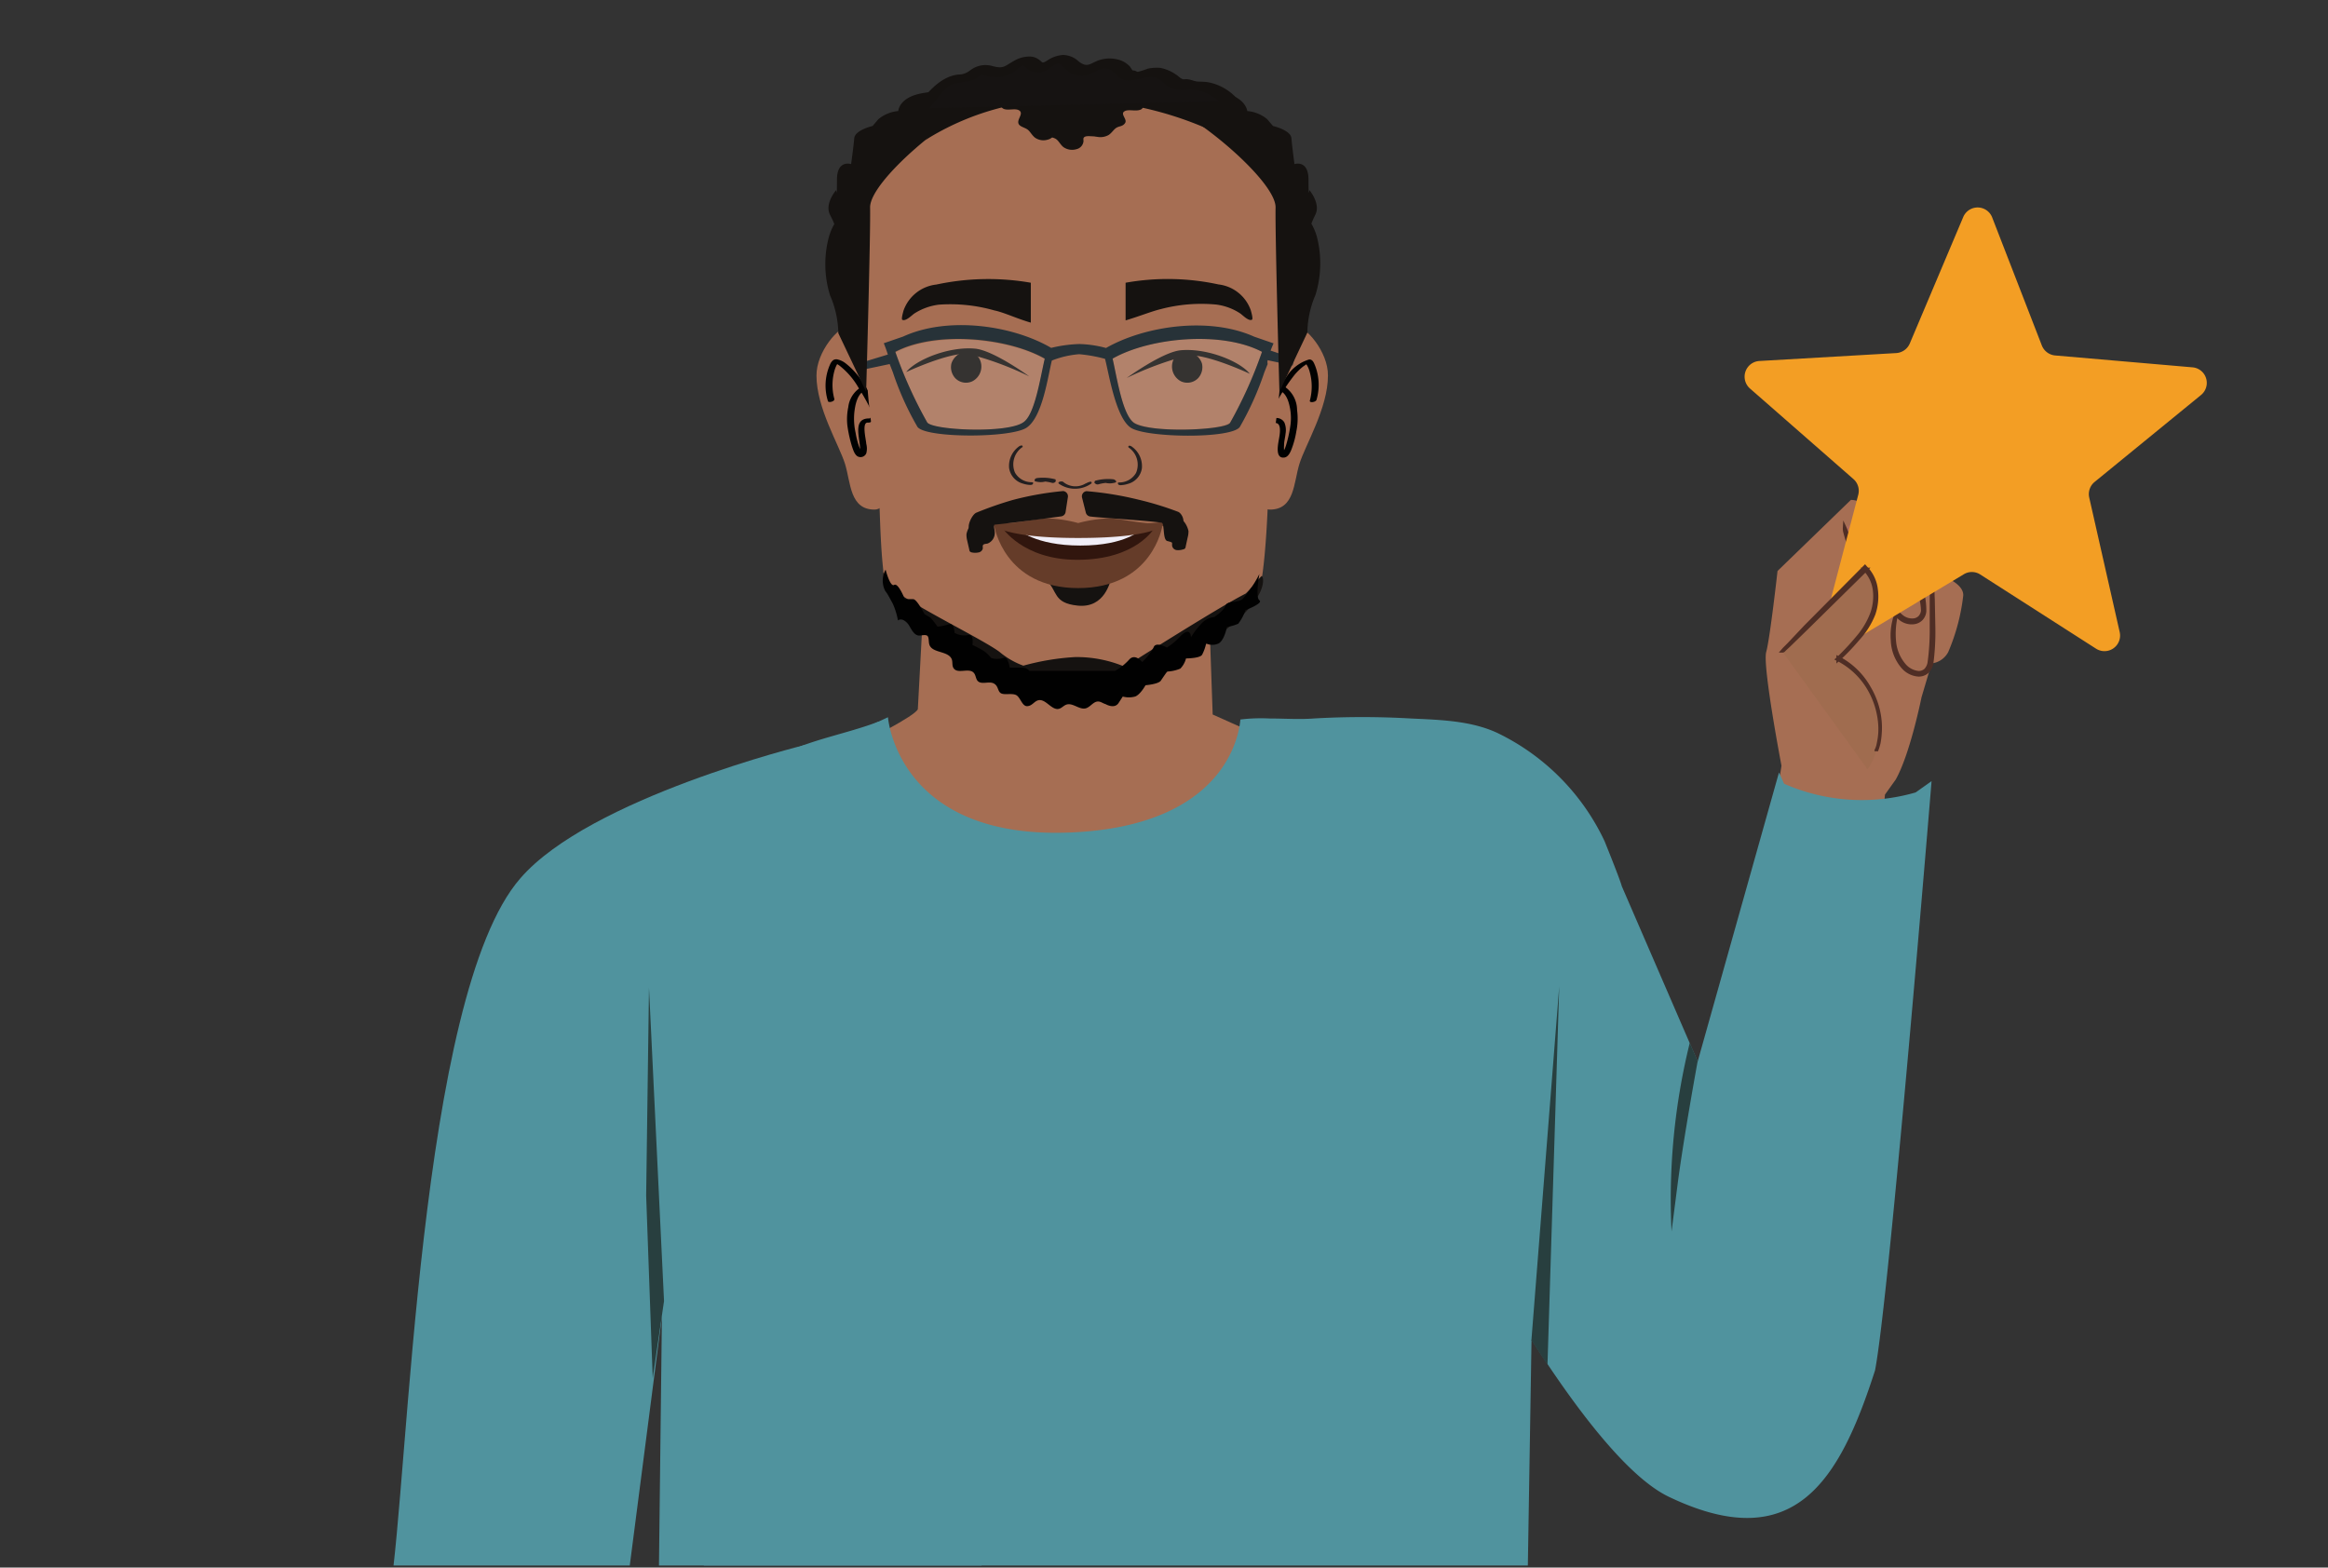<svg id="Layer_1" data-name="Layer 1" xmlns="http://www.w3.org/2000/svg" xmlns:xlink="http://www.w3.org/1999/xlink" viewBox="0 0 205.83 138.61"><rect x="0" y="0" width="205.83" height="138.61" fill="#333333" stroke="none"/><defs><style>.cls-1{fill:none;}.cls-2{fill:#a66e53;}.cls-3{fill:#af6c5d;}.cls-4{fill:#4f2e25;stroke:#4f2e25;stroke-miterlimit:10;stroke-width:0.31px;}.cls-17,.cls-5{fill:#fff;}.cls-6{fill:#f39e24;}.cls-7{fill:#a06c4f;}.cls-8{clip-path:url(#clip-path);}.cls-9{fill:#50939e;}.cls-10{fill:#283f3f;}.cls-11{fill:#010101;}.cls-12{fill:#231f20;}.cls-13{fill:#151210;}.cls-14{fill:#653c29;}.cls-15{fill:#31160e;}.cls-16{fill:#f1eef7;}.cls-17{opacity:0.14;}.cls-18{fill:#273238;}.cls-19{fill:#161312;}</style><clipPath id="clip-path"><rect class="cls-1" x="-23.51" y="-2.81" width="246.86" height="141.24"/></clipPath></defs><path class="cls-2" d="M156.42,74.71l1.09-7s-1.69-8.83-1.35-10.06,1-7.16,1-7.16l6.49-6.29a2.14,2.14,0,0,1,1.94,1.4s2.75-.06,3.22,1.87a1.57,1.57,0,0,1,2.08.78,1.65,1.65,0,0,1,.14.65,7.4,7.4,0,0,1,0,1.76c.38.12,2.61.83,2.55,2a17.76,17.76,0,0,1-1.33,5,1.9,1.9,0,0,1-1.47,1h0l-.89,3s-1,5-2.28,7.27l-.95,1.33L166,77.16A17.37,17.37,0,0,1,156.42,74.71Z"/><path class="cls-3" d="M167,50a12.11,12.11,0,0,0-1.54-4.6l-2.4,1.28a14.68,14.68,0,0,0,.77,2.35,3,3,0,0,0,1.79,2,1.08,1.08,0,0,0,1.36-.41A1.35,1.35,0,0,0,167,50Z"/><path class="cls-4" d="M163.09,46.64a1.35,1.35,0,0,0,.06.49,11.4,11.4,0,0,0,.41,1.25l.3.88a3.35,3.35,0,0,0,.52.92,2.68,2.68,0,0,0,.9.77,1.54,1.54,0,0,0,1.26.13.86.86,0,0,0,.51-.46,1.38,1.38,0,0,0,.06-.64,7.44,7.44,0,0,0-.18-1.15,11,11,0,0,0-.62-1.86c-.22-.51-.43-.87-.57-1.19a3.54,3.54,0,0,0-.26-.41,1.79,1.79,0,0,0,.19.45c.12.28.32.69.52,1.2a13.15,13.15,0,0,1,.56,1.85,8.41,8.41,0,0,1,.17,1.12,1.07,1.07,0,0,1,0,.56.61.61,0,0,1-.4.35,1.39,1.39,0,0,1-1.11-.12,2.53,2.53,0,0,1-.85-.71,3.61,3.61,0,0,1-.51-.87c-.12-.3-.21-.6-.32-.88-.21-.51-.37-.92-.46-1.22A4.11,4.11,0,0,0,163.09,46.64Z"/><path class="cls-4" d="M166.48,51a.28.28,0,0,0,0,.13,2.54,2.54,0,0,0,0,.39,3.45,3.45,0,0,0,.28,1.41A4.39,4.39,0,0,0,168,54.68a1.58,1.58,0,0,0,1.23.36,1.09,1.09,0,0,0,.64-.32,1.1,1.1,0,0,0,.29-.67,6.21,6.21,0,0,0-.13-1.36c-.07-.43-.15-.88-.24-1.23-.18-.77-.34-1.46-.47-2.06s-.24-1.07-.29-1.4a4.7,4.7,0,0,0-.12-.51,3.15,3.15,0,0,0,0,.53,10.57,10.57,0,0,0,.24,1.41c.11.6.27,1.3.43,2.07.08.39.16.8.23,1.22A5.76,5.76,0,0,1,170,54a1,1,0,0,1-.24.56.88.88,0,0,1-.52.27,1.46,1.46,0,0,1-1.1-.32,4.56,4.56,0,0,1-1.26-1.63,4.22,4.22,0,0,1-.32-1.36C166.52,51.37,166.5,51.19,166.48,51Z"/><path class="cls-4" d="M167.66,54.35a1,1,0,0,0-.07.15,2.44,2.44,0,0,0-.13.44,5.19,5.19,0,0,0-.13,1.71,3.78,3.78,0,0,0,.92,2.33,2,2,0,0,0,1.36.69,1.13,1.13,0,0,0,.79-.28,1.62,1.62,0,0,0,.39-.77,21.4,21.4,0,0,0,.17-3.1L170.91,53a14.05,14.05,0,0,1,0-1.69,4.42,4.42,0,0,0,0-.63v.16c0,.11,0,.26-.05.46a16.72,16.72,0,0,0-.09,1.71c0,.72,0,1.57,0,2.51a20.87,20.87,0,0,1-.19,3.06,1.24,1.24,0,0,1-.32.67.88.88,0,0,1-.66.23,1.9,1.9,0,0,1-1.2-.62,3.74,3.74,0,0,1-.92-2.22A7.07,7.07,0,0,1,167.66,54.35Z"/><path class="cls-5" d="M159.29,56.08a1.11,1.11,0,0,0,.18,1.36,2.68,2.68,0,0,0,.89.56l.41.18a1.3,1.3,0,0,1-.43-.11,2.18,2.18,0,0,1-.89-.56,1.24,1.24,0,0,1-.32-1,.66.66,0,0,1,.12-.3A.08.08,0,0,1,159.29,56.08Z"/><path class="cls-6" d="M173.58,19.19l-4.73,11.19a1.4,1.4,0,0,1-1.2.84l-12.1.7a1.39,1.39,0,0,0-.83,2.43l9.14,8a1.38,1.38,0,0,1,.44,1.39l-3.09,11.76a1.38,1.38,0,0,0,2,1.54l10.4-6.25a1.37,1.37,0,0,1,1.46,0l10.24,6.56a1.38,1.38,0,0,0,2.1-1.47L184.72,44a1.39,1.39,0,0,1,.48-1.39l9.4-7.68a1.38,1.38,0,0,0-.76-2.45L181.7,31.43a1.4,1.4,0,0,1-1.17-.88l-4.39-11.32A1.38,1.38,0,0,0,173.58,19.19Z"/><path class="cls-7" d="M157.55,57.56l7.32-7.24a4,4,0,0,1,.54,4.35,11.77,11.77,0,0,1-2.88,3.62c2.86,1.42,5.05,6.08,2.59,9.74"/><path class="cls-4" d="M165.88,66.42a.37.37,0,0,1,.06-.17,2.23,2.23,0,0,0,.15-.52,6.46,6.46,0,0,0,.12-2,7,7,0,0,0-.94-2.89,6.61,6.61,0,0,0-2.75-2.67v.15a19.64,19.64,0,0,0,1.73-1.8,7.15,7.15,0,0,0,1.41-2.23,4.74,4.74,0,0,0,.21-2.21,3.25,3.25,0,0,0-.92-1.89l-.06-.07-.06.06-5.19,5.23L158.14,57l-.4.4-.13.15s.07,0,.16-.12l.42-.39,1.53-1.49L165,50.35h-.13a3.2,3.2,0,0,1,.86,1.74,4.53,4.53,0,0,1-.21,2.13,7.09,7.09,0,0,1-1.31,2.19,21.7,21.7,0,0,1-1.67,1.79l-.09.08.12.06a6.7,6.7,0,0,1,2.69,2.59,7.27,7.27,0,0,1,.93,2.83,6.39,6.39,0,0,1-.08,1.95C166,66.17,165.88,66.41,165.88,66.42Z"/><g class="cls-8"><path class="cls-2" d="M81.89,48.91l-.74,13.8c-.49,1.17-15.77,8.19-15.77,8.19l34.74,11.95L124.49,70.9l-17.27-7.72-.47-13.4"/><path class="cls-9" d="M71.14,65.88S52.14,70.54,46,77.67C37,88,36.13,130.8,34.48,140.79s3,50.39,3,50.39,11.08,2.06,14.5-.45l3.29-49.13,5.27-40.76Z"/><g id="freepik--Character--inject-1209"><path class="cls-9" d="M69.6,67.58l8.91-4.16s.81,10.73,15.91,10.2c14.94-.53,15.21-9.91,15.25-10a15.11,15.11,0,0,1,2.56-.09c1.31,0,2.62.1,3.93,0a74.26,74.26,0,0,1,8.57,0c2.52.12,5.26.18,7.6,1.25a20.14,20.14,0,0,1,9.53,9.58c.2.49,1.4,3.47,1.53,4l6.71,15.5,7.19-25.56.45,1a17.09,17.09,0,0,0,11.63.77l1.41-1s-3.73,45.61-5,52.11c-3.13,9.72-7.1,16.5-18.23,11.17-3.62-1.73-8.17-7.68-12.14-13.9l-.42,25.8s2.38,30.2,3.65,40.11c.19,1.57-19.4,6.5-20.59,6.7-9.36,1.6-29,1.73-38.47.41-1.36-.19-21.83-1.78-21.83-9.34,0-.54.84-71.33.84-71.33Z"/></g><path class="cls-9" d="M80.58,178c-2-.81-3.84-1.77-5.73-2.72s-3.86-1.79-5.74-2.79a51,51,0,0,1-6.42-4.06c.74-7.68,1.46-13.8,1.46-13.8L56.52,90.25c.09-5.87.31-11.76.25-17.63,0-.54,5.47-2.76,6.19-3.1,2.32-1.12,4.66-2.18,7-3.2s5.17-1.55,7.58-2.46c1.08-.41.27,1.24.79,2.26.25.48,1.26,1.18,1.26,1.73l5.73,48.42c.17,4,1.45,21.11,1.45,21.15-.07,1.66,1.42,25.73.84,31.53a55.13,55.13,0,0,1-2.49,10.46A20.55,20.55,0,0,1,80.58,178Z"/><polygon class="cls-10" points="135.4 118.5 137.86 87.21 136.82 120.69 135.4 118.5"/><polygon class="cls-10" points="58.71 115.04 57.38 87.33 57.13 105.72 57.71 121.86 58.71 115.04"/><path class="cls-2" d="M78.44,32.76s-2-3.93-3.41-3.93c-.84,0-2.86,2.25-2.84,4.39,0,2.86,2,6.12,2.52,7.79s.41,4.07,2.64,4.05c.88,0,2-1.85,2-1.85S78.9,35.36,78.44,32.76Z"/><path class="cls-11" d="M77.85,36.63a19.73,19.73,0,0,0-1.78-3.13,6.49,6.49,0,0,0-1.3-1.37,1.79,1.79,0,0,0-.69-.34.51.51,0,0,0-.42.06,1,1,0,0,0-.28.4,4.58,4.58,0,0,0-.19,3.18c0,.23.63.08.58-.15a4.71,4.71,0,0,1,0-2.47,2.59,2.59,0,0,1,.24-.6,1,1,0,0,1,.1-.17s.07-.09,0,0l-.35.12h0s-.07,0,0,0l.08,0h0l.11,0a2.26,2.26,0,0,1,.26.16,6.69,6.69,0,0,1,1.67,1.92,21.23,21.23,0,0,1,1.35,2.48c.11.22.68,0,.58-.16Z"/><path class="cls-11" d="M76.92,37c-1.73-.06-.74,2-.89,3,0,0,0,.1,0,.12s0,0,0,0a2.34,2.34,0,0,1,.26,0s-.22-.34-.23-.37a6.67,6.67,0,0,1-.41-1.47,5.72,5.72,0,0,1-.12-1.75c.07-.66.23-1.66.92-2,.37-.16,0-.46-.25-.33A2.35,2.35,0,0,0,75,36a5.18,5.18,0,0,0-.08,1.62,11.49,11.49,0,0,0,.4,1.83c.1.29.22.73.5.9a.55.55,0,0,0,.77-.26,1.63,1.63,0,0,0,0-.85c0-.29-.42-1.89.12-1.87.13,0,.32,0,.38-.18a.18.18,0,0,0-.18-.24Z"/><path class="cls-2" d="M111.16,32.76s2-3.93,3.41-3.93c.84,0,2.87,2.25,2.84,4.39,0,2.86-2,6.12-2.52,7.79s-.41,4.07-2.64,4.05c-.88,0-2-1.85-2-1.85S110.7,35.36,111.16,32.76Z"/><path class="cls-11" d="M112.31,36.73a16.33,16.33,0,0,1,2.17-3.61,5.23,5.23,0,0,1,.72-.7l.29-.2c.05,0-.06,0,0,0l0,0,.1-.05c.06,0-.08,0,0,0h0c.06,0,.08,0,0,0h0l-.16-.06a2.2,2.2,0,0,1,.38.82,4.78,4.78,0,0,1,0,2.49c-.06.23.53.15.59-.07a4.68,4.68,0,0,0-.12-3c-.11-.26-.22-.6-.55-.56a3.6,3.6,0,0,0-2,1.55,17.4,17.4,0,0,0-2,3.36c-.13.27.45.23.54,0Z"/><path class="cls-11" d="M112.76,37.4c.64,0,.35,1.22.29,1.58s-.29,1.53.44,1.48c.35,0,.55-.37.67-.66a7.73,7.73,0,0,0,.45-1.63,5.64,5.64,0,0,0,.07-1.92,2.5,2.5,0,0,0-1.19-2.12c-.26-.11-.67.26-.33.41.62.27.82,1.09.92,1.7a4.7,4.7,0,0,1,0,1.45,11,11,0,0,1-.38,1.7,2.83,2.83,0,0,1-.23.54s-.09.09-.09.12l.07,0c.44.13.14,0,.14,0s-.06-.18-.06-.26a3,3,0,0,1,0-.43c0-.34.1-.67.13-1a1.77,1.77,0,0,0-.1-1,.8.8,0,0,0-.82-.39c-.34,0-.44.46,0,.44Z"/><path class="cls-2" d="M113.12,34.64c-.29,3.12-.89,6-1,9.29s-.41,7.54-.92,8.75c-.26.62-1.07,1.18-1.55,1.64a32.36,32.36,0,0,1-9.38,6.51c-1.49.61-5.35.61-5.35.61s-3.85,0-5.34-.61a32.82,32.82,0,0,1-5.83-3.67c-1.82-1.25-4.07-2.79-5.26-4.69a4.81,4.81,0,0,1-.39-2c-.24-2.16-.28-4.34-.37-6.51-.14-3.27-.75-6.17-1-9.29S76,18.56,77,16.07,88.79,6.93,94.89,6.93c4.29,0,10.94,3.28,14.85,6.1a9.32,9.32,0,0,1,3.09,3C113.76,18.56,113.4,31.52,113.12,34.64Z"/><path class="cls-12" d="M96,42.74a1.71,1.71,0,0,1-2-.13c-.12-.1-.55,0-.38.16a2.5,2.5,0,0,0,2.85,0c.07-.06.06-.13,0-.17s-.38.09-.46.15"/><path class="cls-12" d="M93.34,42.39a4.33,4.33,0,0,0-1.64-.12.32.32,0,0,0-.22.13c0,.05,0,.12,0,.14a1.59,1.59,0,0,0,.89.05.32.32,0,0,0,.25-.17c0-.08-.07-.12-.14-.1a1.35,1.35,0,0,1-.72,0c-.07.09-.13.18-.2.26a3.83,3.83,0,0,1,1.47.12.32.32,0,0,0,.28-.09s.09-.15,0-.18"/><path class="cls-12" d="M96.79,42.52a4.32,4.32,0,0,1,1.64-.14.34.34,0,0,1,.22.13.08.08,0,0,1,0,.14,1.59,1.59,0,0,1-.89.05.29.29,0,0,1-.25-.16c0-.09.07-.12.14-.11a1.26,1.26,0,0,0,.72,0l.2.27a3.84,3.84,0,0,0-1.47.13.3.3,0,0,1-.28-.09c-.05,0-.1-.14,0-.17"/><path class="cls-12" d="M91.18,42.64a1.7,1.7,0,0,1-1.44-.85,1.85,1.85,0,0,1,.65-2.25c.07,0,0-.12,0-.14a.38.38,0,0,0-.29.07,2.13,2.13,0,0,0-.88,1.91,1.68,1.68,0,0,0,1.25,1.39,2.36,2.36,0,0,0,.59.11c.09,0,.23,0,.27-.11s0-.12-.11-.13"/><path class="cls-12" d="M99,42.66a1.71,1.71,0,0,0,1.44-.84,1.84,1.84,0,0,0-.65-2.25c-.07-.06,0-.13,0-.15a.34.34,0,0,1,.29.08,2.11,2.11,0,0,1,.88,1.91,1.68,1.68,0,0,1-1.25,1.38,2.36,2.36,0,0,1-.6.11c-.08,0-.22,0-.26-.11s0-.12.11-.13"/><path class="cls-13" d="M86.09,31.21a1.44,1.44,0,0,0-1.55.28,1.51,1.51,0,0,0-.42.65,1.44,1.44,0,0,0,.34,1.3,1.32,1.32,0,0,0,1.52.27A1.47,1.47,0,0,0,86.71,32a1.34,1.34,0,0,0-.62-.79"/><path class="cls-13" d="M104.3,31.21a1.46,1.46,0,0,1,1.55.28,1.51,1.51,0,0,1,.42.65,1.44,1.44,0,0,1-.34,1.3,1.33,1.33,0,0,1-1.53.27,1.48,1.48,0,0,1-.72-1.71,1.34,1.34,0,0,1,.62-.79"/><path class="cls-13" d="M99.62,33.42s3.16-2.3,4.78-2.45c2.35-.21,5.26,1,6.1,2.08,0,0-3.85-1.81-5.51-1.61A28.5,28.5,0,0,0,99.62,33.42Z"/><path class="cls-13" d="M91,33.28s-3.16-2.3-4.78-2.45c-2.35-.22-5.26,1-6.1,2.07,0,0,3.85-1.8,5.51-1.6A27.8,27.8,0,0,1,91,33.28Z"/><path class="cls-13" d="M91.14,25c0,.56,0,1.13,0,1.69s0,1.41,0,1.84c-1.27-.37-2.41-.92-3.22-1.08A14.18,14.18,0,0,0,83,26.94a5.2,5.2,0,0,0-2.14.77c-.21.13-.77.73-1.08.57-.12-.06.09-.75.11-.83a3.48,3.48,0,0,1,2.9-2.29A21.91,21.91,0,0,1,91.14,25"/><path class="cls-13" d="M99.52,25c0,.56,0,1.13,0,1.69s0,1.21,0,1.64c1.24-.37,2.32-.81,3.12-1a14,14,0,0,1,4.89-.4,5,5,0,0,1,2.1.77c.21.13.76.73,1.06.57.13-.06-.08-.75-.1-.83a3.45,3.45,0,0,0-2.86-2.29A21.2,21.2,0,0,0,99.52,25"/><path class="cls-13" d="M78.08,50.59a6,6,0,0,0,1.56,2c2.47,1.65,7.3,4,8.73,5.05a6.91,6.91,0,0,0,2.11,1.22,21.64,21.64,0,0,1,4.58-.76,11,11,0,0,1,4.4.86s8.13-5.18,10.65-6.46c.18-.09,1.34-1.53,1.45-1.57s1,2-4.64,5.8c-3.9,2.67-4.92,3.94-8,4.59s-7.43.44-9.33-.45c-2.94-1.37-9.69-6.35-10.74-7.66A5.26,5.26,0,0,1,78.08,50.59Z"/><path class="cls-13" d="M92.51,51.3l5.77-.22c-.13.32-.58,2.72-3,2.47C93.07,53.32,93.54,52.26,92.51,51.3Z"/><path class="cls-14" d="M95.33,46.83c-2.83,0-7.42-.33-7.42-.33S88.76,52,95.33,52s7.43-5.46,7.43-5.46S98.17,46.83,95.33,46.83Z"/><path class="cls-15" d="M95.36,46.83c-1.35,0-6.78-.22-6.78-.22s1.8,2.89,6.67,2.89c5.29,0,6.84-2.85,6.84-2.85Z"/><path class="cls-16" d="M95.42,47C94.07,47,90,46.8,90,46.8s1.48,1.44,5.52,1.44,5.33-1.4,5.33-1.4Z"/><path class="cls-14" d="M103.06,46.1a10,10,0,0,1-1.6.16c-1.11-.09-2.46-.37-3.27-.43a12.1,12.1,0,0,0-2.86.42,12,12,0,0,0-2.85-.42c-.81.06-2.16.34-3.27.43a9.83,9.83,0,0,1-1.6-.16c-.2,0,.19,1.47,7.73,1.47S103.26,46.15,103.06,46.1Z"/><path class="cls-13" d="M94.41,44l-.2,1.3a.46.46,0,0,1-.39.36c-1.32.18-6.35.87-7.54.85h-.09l-.37.33c-.45-.08.08-1.34.51-1.51a31.32,31.32,0,0,1,3.21-1.12A27.28,27.28,0,0,1,94,43.42.47.47,0,0,1,94.41,44Z"/><path class="cls-13" d="M95.67,44,96,45.31a.46.46,0,0,0,.39.36c1.32.17,6.49.4,7.55.78a.14.14,0,0,0,.09,0l.38-.08c.45-.09.14-1-.29-1.13a27.69,27.69,0,0,0-3.47-1.06,29.13,29.13,0,0,0-4.59-.75A.46.46,0,0,0,95.67,44Z"/><path class="cls-17" d="M108.75,37.4a38.55,38.55,0,0,0,2.83-6.29c-3.53-1.86-9.88-1.29-13.21.6.41,1.81.88,5,1.9,5.64,1.46,1,8,.69,8.48,0Z"/><path class="cls-17" d="M82,37.4c.47.64,7,.92,8.48,0,1-.67,1.49-3.83,1.91-5.64-3.33-1.89-9.69-2.46-13.21-.6A38.5,38.5,0,0,0,82,37.4Z"/><path class="cls-18" d="M76.53,32.64l2.13-.45.28.72a25.84,25.84,0,0,0,2.18,4.84c.74,1,8.22,1,9.64.07s1.89-4.55,2.24-5.94a8.36,8.36,0,0,1,2.42-.56,13.07,13.07,0,0,1,2.28.41c.34,1.26.93,5.19,2.28,6.09s8.9,1,9.64-.07a26.53,26.53,0,0,0,2.17-4.84l.29-.72a.78.78,0,0,1,0-.34l2.2.47.17-.61L112.34,31c.08-.21.17-.43.26-.64l-1.71-.59c-4-1.8-9.69-.95-13.1,1a9.85,9.85,0,0,0-2.37-.35,12,12,0,0,0-2.48.34c-3.42-2-9.13-2.82-13.09-1l-1.71.59q.19.46.36,1L76.36,32Zm21.84-.93c3.33-1.89,9.68-2.46,13.21-.6a38.55,38.55,0,0,1-2.83,6.29c-.46.64-7,.92-8.48,0C99.25,36.68,98.78,33.52,98.37,31.71Zm-19.21-.6c3.52-1.86,9.88-1.29,13.21.6-.42,1.81-.89,5-1.91,5.64-1.46,1-8,.69-8.48,0A38.5,38.5,0,0,1,79.16,31.11Z"/><path class="cls-13" d="M113.12,34.64s-.39-14-.34-16.29-7-8.29-10.69-9.59,4.2-.87,6.13-.51,2.06,1.57,2.06,1.57a3.15,3.15,0,0,1,1.76.72l.51.6s1.57.36,1.63,1.08.27,2.29.27,2.29,1.24-.42,1.24,1.38.08.92.08.92,1,1.18.54,2.14-.35.85-.35.85a5,5,0,0,1,.46,1.09,9.42,9.42,0,0,1-.11,5.18,8.76,8.76,0,0,0-.72,3.34Z"/><path class="cls-13" d="M76.58,34.64s.4-14,.35-16.29,7-8.29,10.69-9.59-4.1-.89-6.13-.51-2.07,1.57-2.07,1.57a3.18,3.18,0,0,0-1.76.72l-.51.6s-1.56.36-1.62,1.08-.28,2.29-.28,2.29S74,14.09,74,15.89s-.07.92-.07.92S72.88,18,73.39,19s.35.85.35.85a5.36,5.36,0,0,0-.45,1.09,9.31,9.31,0,0,0,.1,5.18,8.66,8.66,0,0,1,.73,3.34Z"/><path class="cls-13" d="M108.05,8.29S105.55,6.92,104.8,7a1.59,1.59,0,0,0-1.1.63s-.26-1-1.18-.87a6.32,6.32,0,0,0-1.26.24s-.64-.77-1.05-.77-1,.53-1,.53a1,1,0,0,0-1-.53c-.7.12-.87.47-.87.47a1,1,0,0,0-1.1-.48,3.29,3.29,0,0,0-1.19.54s-.73-.85-1.19-.57l-.47.28s-.52-.73-.93-.34a4.56,4.56,0,0,1-.69.57s-.18-.35-.76-.23a1.91,1.91,0,0,0-.81.3,3,3,0,0,0-1-.14c-.46,0-.52.57-.52.57a.77.77,0,0,0-1.12-.43l-.79.43a6.2,6.2,0,0,0-1.57.6c-.52.35-.29,1.45-.29,1.45l-3.12,3.15A23.32,23.32,0,0,1,94.59,8.81a30.92,30.92,0,0,1,13.83,3.36Z"/><path class="cls-13" d="M99.62,8.57a2.87,2.87,0,0,1,1.26.37.42.42,0,0,1-.11.78c-.43.14-1.08-.1-1.39.15s.3.68.1,1-.51.27-.76.42-.41.45-.69.64a1.48,1.48,0,0,1-1.14.14c-.38-.11-.64-.37-.62-.64a.44.44,0,0,0,0-.2c-.17-.32-1.05,0-1.4-.22-.16-.11-.12-.28-.18-.43a1,1,0,0,0-.3-.33l-.85-.7a.74.74,0,0,1-.25-.28c-.1-.23.14-.47.45-.59a3.67,3.67,0,0,1,1.06-.16c1.44-.06,2.89-.09,4.34-.08"/><path class="cls-13" d="M89.93,8.31a2.62,2.62,0,0,0-1.26.42.52.52,0,0,0,.1.91c.44.15,1.09-.12,1.4.17s-.3.78-.1,1.16c.12.23.51.3.76.47s.4.52.69.74a1.3,1.3,0,0,0,1.14.16.81.81,0,0,0,.62-.74.36.36,0,0,1,0-.23c.17-.37,1,0,1.4-.25.16-.12.12-.32.18-.49a1,1,0,0,1,.3-.39l.84-.8a.86.86,0,0,0,.26-.32c.1-.27-.14-.55-.46-.68a3,3,0,0,0-1-.18c-1.45-.08-2.89-.11-4.34-.1"/><path class="cls-13" d="M92.45,9.15a2.74,2.74,0,0,0-1.25.43.51.51,0,0,0,.1.9c.44.16,1.09-.11,1.39.17s-.3.79-.1,1.16.51.31.77.48.4.52.68.73a1.34,1.34,0,0,0,1.14.17.8.8,0,0,0,.62-.74.65.65,0,0,1,0-.24c.17-.36,1.06,0,1.41-.24.15-.13.11-.33.17-.49a1,1,0,0,1,.31-.39l.84-.8A1,1,0,0,0,98.8,10c.09-.26-.14-.54-.46-.68a3.32,3.32,0,0,0-1.06-.18C95.84,9,94.39,9,92.94,9"/><path class="cls-13" d="M104.26,45.73a2,2,0,0,1,.82,1.23,2,2,0,0,1-.07.55l-.18.83a.28.28,0,0,1-.06.16.34.34,0,0,1-.17.08,1.44,1.44,0,0,1-.58.06.47.47,0,0,1-.39-.39c0-.08,0-.17,0-.24s-.26-.13-.42-.17c-.38-.1-.26-1.2-.43-1.56s-.91-.2-1.42-.38a3.85,3.85,0,0,1-.76-.29.76.76,0,0,1-.42-.65"/><path class="cls-13" d="M86.27,46a1.94,1.94,0,0,0-.82,1.23,2.06,2.06,0,0,0,.06.55l.19.83a.28.28,0,0,0,.06.16.38.38,0,0,0,.17.08,1.43,1.43,0,0,0,.58,0,.46.46,0,0,0,.39-.38.69.69,0,0,1,0-.25c.07-.14.27-.12.42-.16a1,1,0,0,0,.63-1c0-.35-.25-.75.26-.93.25-.09,1.5-.2,1.73-.34a.78.78,0,0,0,.42-.65"/><path class="cls-19" d="M108.65,8.94a4.07,4.07,0,0,0-3.3-1.39,2.81,2.81,0,0,1-1.12,0c-.42-.16-.68-.57-1-.83a2.64,2.64,0,0,0-2.57-.08,1.2,1.2,0,0,1-.66.16c-.34,0-.53-.42-.76-.68a1.78,1.78,0,0,0-2.15-.37c-.39.22-.71.6-1.16.63-.84.05-1.34-1.18-2.18-1.12s-1.21,1-1.88.78c-.32-.1-.51-.45-.82-.6-.88-.43-1.63,1-2.62,1.06-.7,0-1.44-.68-2-.27-.19.15-.29.39-.48.54-.35.27-.85.13-1.29.17a3,3,0,0,0-1.86,1.24L81.49,9.58"/><path class="cls-13" d="M109.33,8.67A4.6,4.6,0,0,0,107,7.31c-.89-.21-1.88.08-2.67-.44A3.74,3.74,0,0,0,102.59,6a4.12,4.12,0,0,0-1.11.07,6.84,6.84,0,0,1-1.13.34c-.15,0-.38-.46-.47-.55a2.17,2.17,0,0,0-.94-.57,3,3,0,0,0-1.67,0c-.86.26-1.08.78-1.9.14A2.07,2.07,0,0,0,94,4.86a2.76,2.76,0,0,0-1.36.46c-.63.39-.36.16-1-.18A1.34,1.34,0,0,0,91.07,5a2.68,2.68,0,0,0-1.43.39c-.83.46-.9.71-1.86.46A2.22,2.22,0,0,0,86.12,6a3.42,3.42,0,0,0-.4.26,1.59,1.59,0,0,1-1,.33c-1.76.21-2.83,1.83-3.91,3-.37.42,1.06.3,1.34,0,.59-.67,1.4-2,2.25-2.22a13.62,13.62,0,0,0,1.65-.3c.19-.09.34-.22.52-.32.49-.27,0-.16.62-.05a3.2,3.2,0,0,0,1.34.1,3.47,3.47,0,0,0,1.19-.5c.13-.08.53-.52.7-.51s.45.38.67.48a1.74,1.74,0,0,0,1.29,0c.29-.09.93-.66,1.17-.66s.86.74,1.23.91A1.94,1.94,0,0,0,96,6.66c.7-.13,1.14-.68,1.83-.6s.86.83,1.57,1A2.42,2.42,0,0,0,100.57,7c.79-.16,1.52-.38,2.19.19a4.8,4.8,0,0,0,.59.51,3,3,0,0,0,1.71.23A3.77,3.77,0,0,1,108,9.21c.31.33,1.69-.2,1.36-.54Z"/><path class="cls-10" d="M150.1,93.83s-1.25,6.81-1.78,10.93l-.53,4.13a57.72,57.72,0,0,1,1.61-16.68Z"/></g><path class="cls-11" d="M78.26,52.24a6.06,6.06,0,0,1,1.13,2.62c.34-.25.79.11,1,.47s.44.83.85.87c.25,0,.53-.1.72,0s.13.5.2.76c.21.83,1.71.55,2,1.36.08.25,0,.54.15.76.36.56,1.39-.08,1.8.43.17.2.16.51.33.7.34.36,1,0,1.42.22s.33.65.61.85.92,0,1.33.16.55,1,1,1,.63-.43,1-.52c.67-.16,1.19.94,1.85.75.23-.07.4-.28.62-.36.57-.21,1.16.48,1.74.32.4-.12.67-.61,1.08-.6.24,0,.43.17.66.23,0,0,.78.47,1.15-.1l.37-.57a2.05,2.05,0,0,0,1.09,0c.46-.16.92-1,.92-1s1.15-.09,1.36-.41.55-.8.55-.8a3.38,3.38,0,0,0,1.17-.26,2,2,0,0,0,.5-.9s1.21,0,1.42-.32a3.87,3.87,0,0,0,.36-1,1.34,1.34,0,0,0,1.09,0c.52-.26.75-1.46.75-1.46a4.14,4.14,0,0,0,1-.29,4.19,4.19,0,0,0,.64-1.2s1.61-.61,1.23-.87,0-2.33,0-2.33A10.26,10.26,0,0,1,109.83,53c-.52.34-1.32.09-1.48.56s-1,1-1,1a1.78,1.78,0,0,0-1.21.68,5.84,5.84,0,0,0-.84,1.12s0-1-.88-.16a6,6,0,0,1-1.25,1.06s-1-.58-1.18,0a5.2,5.2,0,0,1-1,1.28s-.63-.8-1.15-.22a4.94,4.94,0,0,1-1.25,1l-7.58,0a.76.76,0,0,0-.57-.28c-.37,0-1.16,0-1.16,0s-.16-1.07-.59-.86a1.74,1.74,0,0,1-1.06,0,3,3,0,0,0-.66-.63c-.35-.22-1-.53-1-.53s.19-1-.41-.86a1.72,1.72,0,0,1-1.17-.21s0-.9-.5-.75a4.9,4.9,0,0,1-1,.21,8,8,0,0,0-.63-.8l-.52-.31s-.67-1.32-1-1.32H80s-.58-1.48-.94-1.26-.76-1.35-.76-1.35A2,2,0,0,0,78.26,52.24Z"/></svg>